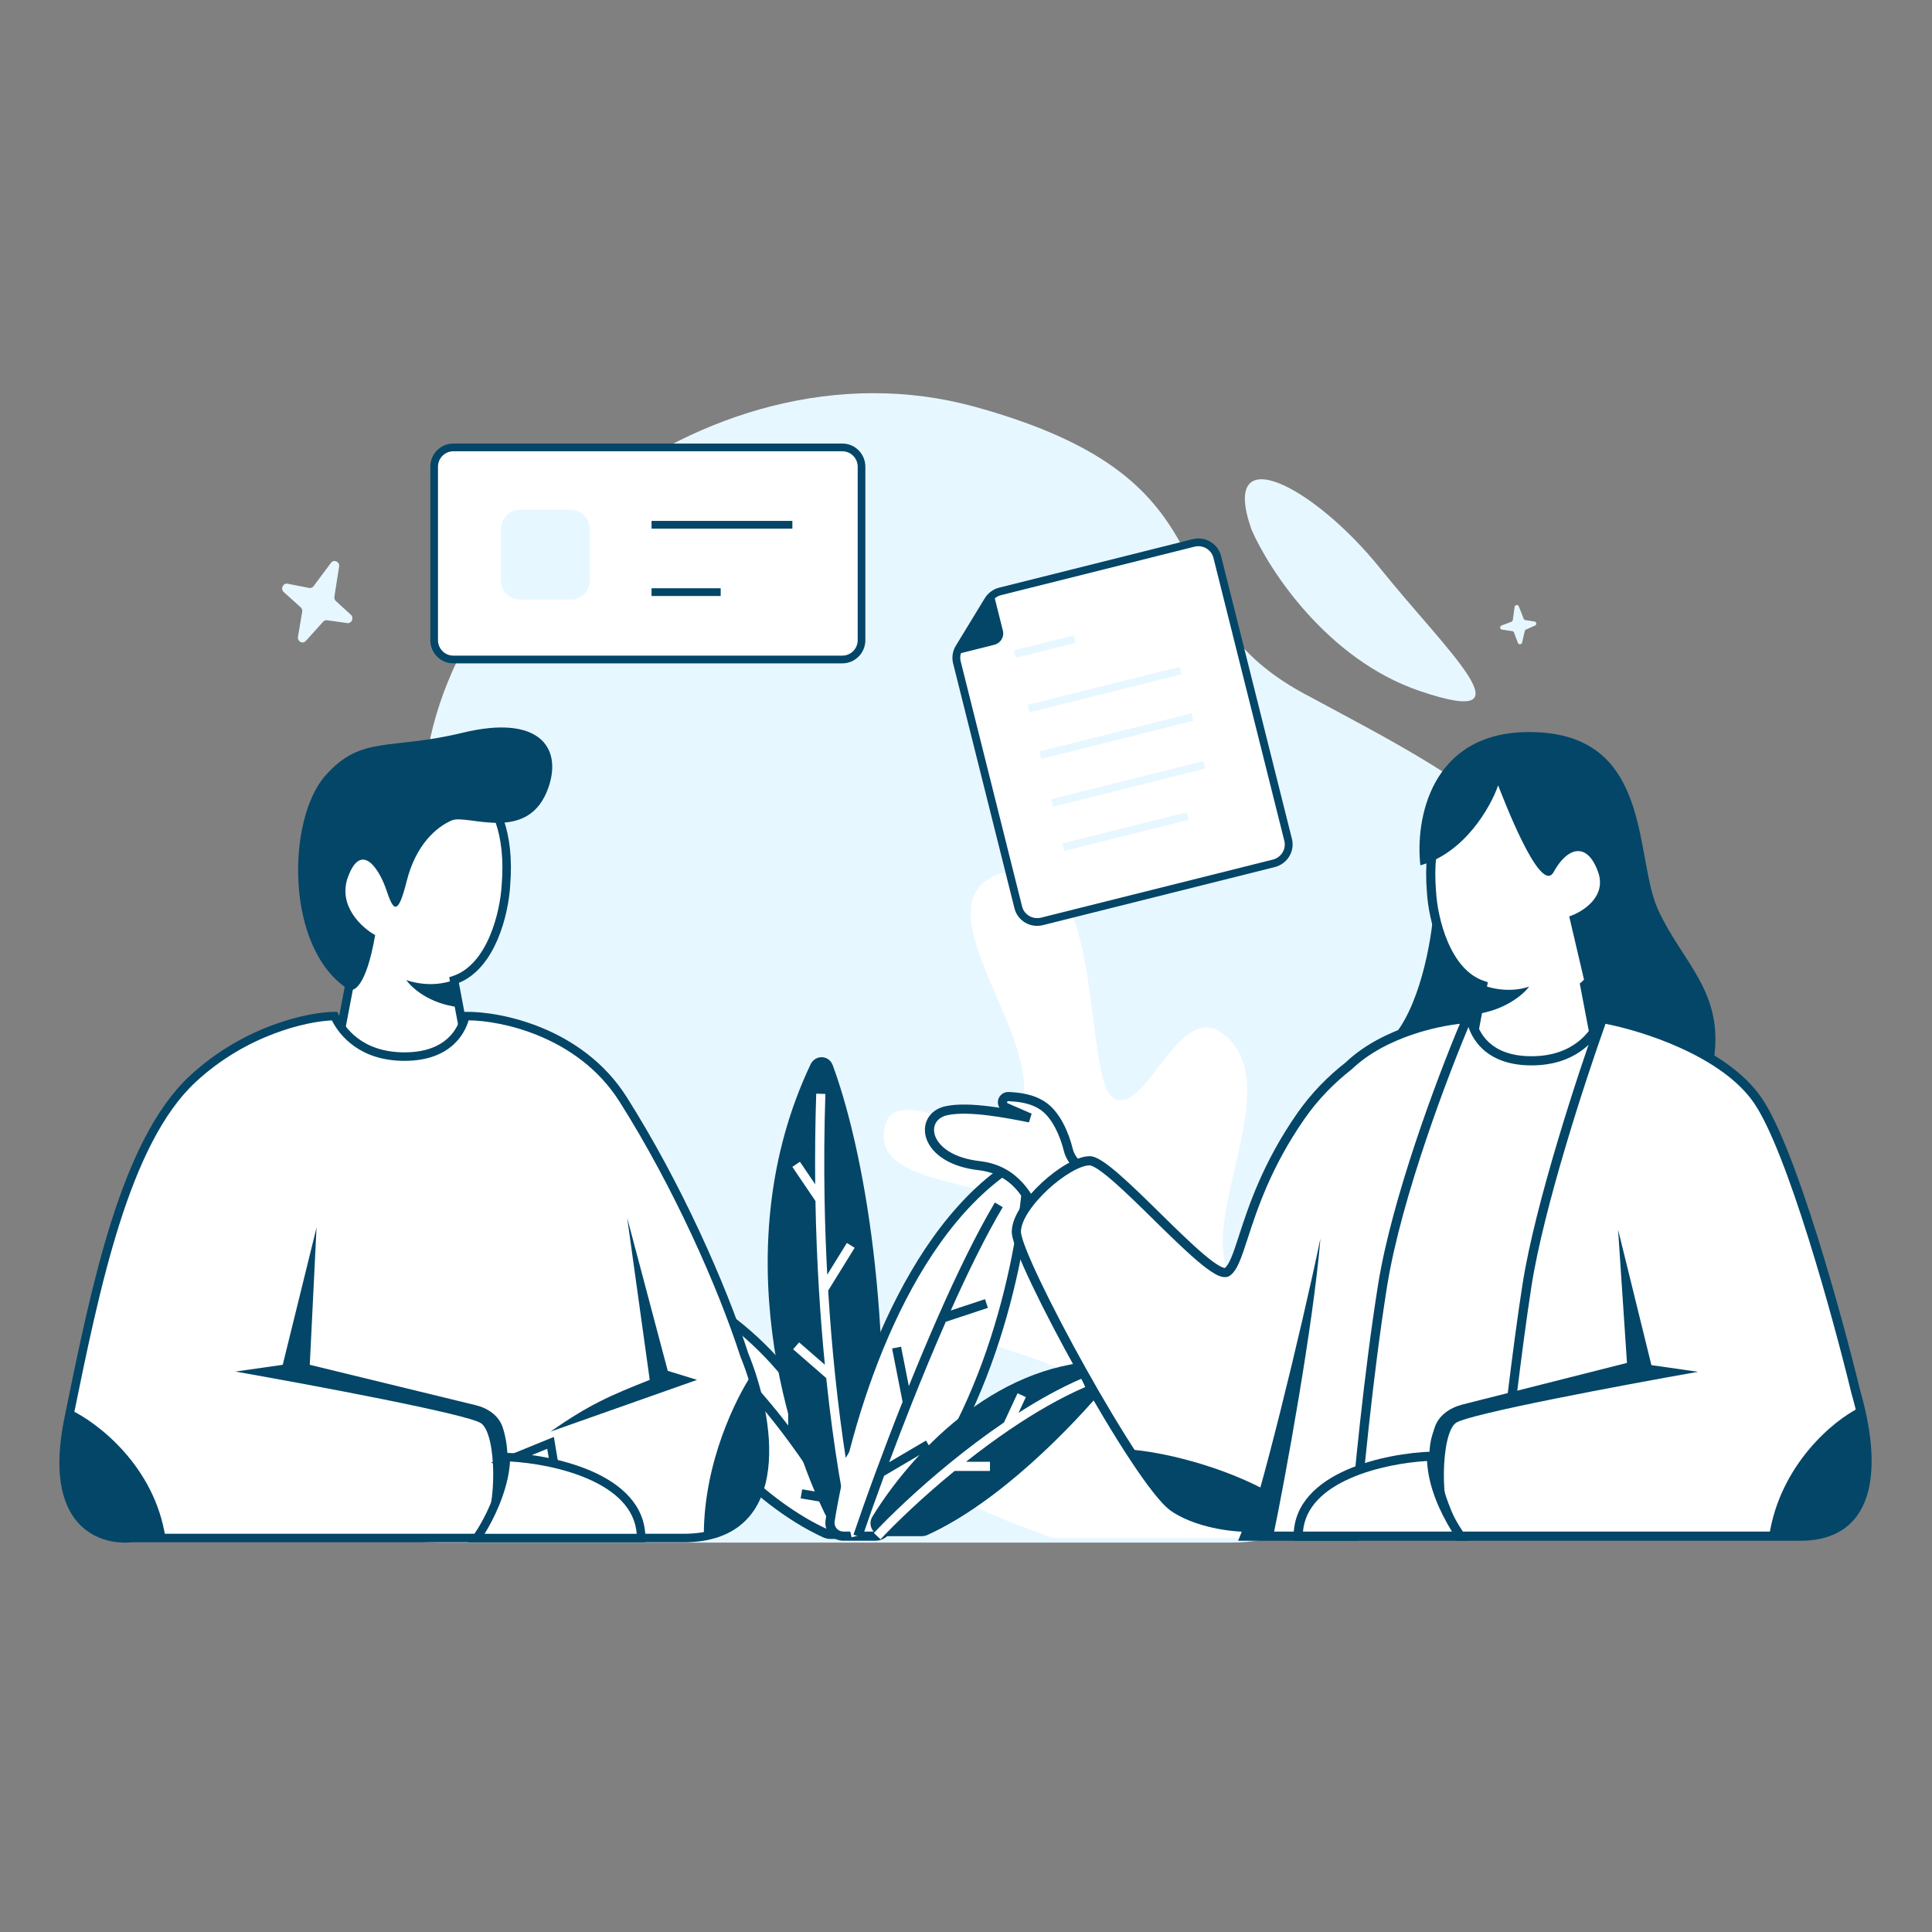 <svg id="SvgjsSvg1353" width="360" height="360" xmlns="http://www.w3.org/2000/svg" version="1.1" xmlns:xlink="http://www.w3.org/1999/xlink" xmlns:svgjs="http://svgjs.com/svgjs"><rect width="100%" height="100%" fill="#808080" stroke="none"/><defs id="SvgjsDefs1354"></defs><g id="SvgjsG1355"><svg xmlns="http://www.w3.org/2000/svg" fill="none" viewBox="0 0 3000 3000" width="360" height="360"><path fill="#e7f7ff" d="M362.43 2012.1C362.43 2133.98 442.56 2251.65 514.052 2328.83C556.728 2374.91 618.669 2395.34 681.398 2395.34H1912.82C2157.84 2395.34 2541 2010.37 2545.33 1764.87C2545.87 1734.07 2544.75 1701.79 2541.39 1667.84C2506.7 1317.08 2270.76 1209.9 2024.41 1076.75C1778.06 943.588 1937.67 748.722 1514.37 631.803C1091.06 514.883 643.474 901.367 657.353 1261.87C671.232 1622.37 362.43 1674.34 362.43 2012.1Z" class="colorE7E8FF svgShape"></path><path fill="#e7f7ff" d="M2204.25 1072.85C2061.2 1024.11 1970.6 885.292 1943.18 821.975C1893.11 678.616 2039.74 753.879 2143.46 882.903C2247.17 1011.93 2383.07 1133.78 2204.25 1072.85Z" class="colorE7E8FF svgShape"></path><path fill="#ffffff" d="M1984.33 2388.23H1635.24C1538.07 2352.39 1408.5 2309.38 1440.89 2226.95C1473.28 2144.52 1635.24 2255.62 1678.42 2176.78C1721.61 2097.93 1372.52 2087.18 1408.5 1986.83C1444.49 1886.48 1664.03 2015.5 1635.24 1918.73C1606.44 1821.97 1361.72 1857.81 1372.52 1757.46C1383.31 1657.11 1566.86 1821.97 1588.45 1707.28C1610.04 1592.6 1412.1 1388.31 1566.86 1352.47C1721.61 1316.63 1678.42 1689.36 1732.41 1707.28C1786.39 1725.2 1836.77 1531.67 1912.35 1617.68C1987.93 1703.7 1858.37 1897.23 1912.35 1986.83C1966.34 2076.43 2041.91 1743.12 2128.29 1897.23C2197.39 2020.52 2061.11 2275.93 1984.33 2388.23Z" class="colorfff svgShape"></path><path fill="#ffffff" d="M2000.19 1304.08L1890.15 864.796C1886.12 848.718 1869.63 838.999 1853.31 843.086L1553.09 918.287C1545.26 920.25 1538.51 925.2 1534.34 932.047L1489.38 1005.81C1485.21 1012.65 1483.95 1020.84 1485.88 1028.56L1581.19 1409.03C1585.21 1425.11 1601.71 1434.83 1618.02 1430.74L1977.93 1340.59C1994.25 1336.5 2004.21 1320.16 2000.19 1304.08Z" class="colorfff svgShape"></path><path fill="#034668" fill-rule="evenodd" d="M1529.13 928.977C1534.13 920.76 1542.23 914.821 1551.63 912.465L1851.85 837.264C1871.44 832.359 1891.23 844.023 1896.06 863.315L2006.09 1302.6C2010.93 1321.89 1998.97 1341.51 1979.39 1346.41L1619.48 1436.56C1599.9 1441.47 1580.11 1429.81 1575.28 1410.51L1479.97 1030.04C1477.65 1020.77 1479.16 1010.95 1484.17 1002.74L1529.13 928.977ZM1554.55 924.109C1548.28 925.68 1542.88 929.639 1539.55 935.117L1494.59 1008.88C1491.25 1014.35 1490.24 1020.9 1491.79 1027.08L1587.09 1407.55C1590.32 1420.41 1603.51 1428.19 1616.57 1424.92L1976.47 1334.77C1989.53 1331.5 1997.5 1318.42 1994.28 1305.56L1884.24 866.276C1881.02 853.414 1867.82 845.638 1854.77 848.908L1554.55 924.109Z" clip-rule="evenodd" class="color032068 svgShape"></path><path fill="#034668" d="M1484.65 1016.05L1542.65 920.904L1557.27 979.298C1559.69 988.945 1553.71 998.753 1543.92 1001.21L1484.65 1016.05Z" class="color032068 svgShape"></path><path fill="#e7f7ff" fill-rule="evenodd" d="M1670.47 998.191L1577.36 1021.51L1574.45 1009.87L1667.56 986.547L1670.47 998.191ZM1834.93 1046.99L1598.58 1106.2L1595.66 1094.55L1832.02 1035.35L1834.93 1046.99ZM1853.05 1119.32L1616.69 1178.53L1613.78 1166.88L1850.14 1107.68L1853.05 1119.32ZM1871.61 1193.42L1635.25 1252.62L1632.34 1240.98L1868.7 1181.78L1871.61 1193.42ZM1845.87 1272.99L1652.49 1321.43L1649.57 1309.78L1842.96 1261.34L1845.87 1272.99Z" clip-rule="evenodd" class="colorE7E8FF svgShape"></path><path fill="#ffffff" d="M674.143 724.777C674.143 708.191 687.456 694.746 703.879 694.746H1308.04C1324.46 694.746 1337.78 708.191 1337.78 724.777V994.022C1337.78 1010.61 1324.46 1024.05 1308.04 1024.05H703.879C687.456 1024.05 674.143 1010.61 674.143 994.022V724.777Z" class="colorfff svgShape"></path><path fill="#034668" fill-rule="evenodd" d="M668.196 724.777C668.196 704.874 684.171 688.739 703.878 688.739H1308.04C1327.75 688.739 1343.73 704.874 1343.73 724.777V994.022C1343.73 1013.92 1327.75 1030.06 1308.04 1030.06H703.878C684.172 1030.06 668.196 1013.92 668.196 994.022V724.777ZM703.878 700.752C690.74 700.752 680.09 711.508 680.09 724.777V994.022C680.09 1007.29 690.74 1018.05 703.878 1018.05H1308.04C1321.18 1018.05 1331.83 1007.29 1331.83 994.022V724.777C1331.83 711.508 1321.18 700.752 1308.04 700.752H703.878Z" clip-rule="evenodd" class="color032068 svgShape"></path><path fill="#e7f7ff" d="M777.714 821.632C777.714 805.046 791.027 791.601 807.449 791.601H886.076C902.498 791.601 915.811 805.046 915.811 821.632V901.041C915.811 917.626 902.498 931.072 886.076 931.072H807.449C791.027 931.072 777.714 917.626 777.714 901.041V821.632Z" class="colorE7E8FF svgShape"></path><path fill="#034668" fill-rule="evenodd" d="M1230.37 820.853H1011.72V808.841H1230.37V820.853ZM1119.06 925.457H1011.72V913.444H1119.06V925.457Z" clip-rule="evenodd" class="color032068 svgShape"></path><path fill="#ffffff" d="M1009.74 2014.89C1040.4 2223.33 1199.12 2343.8 1281.54 2380.86C1284.18 2382.05 1286.98 2382.6 1289.88 2382.6H1313.1C1326.92 2382.6 1337.09 2369.65 1333.36 2356.35C1269.84 2130.28 1122.55 2026.58 1034.28 1994.22C1020.71 1989.24 1007.63 2000.59 1009.74 2014.89Z" class="colorfff svgShape"></path><path fill="#034668" fill-rule="evenodd" d="M1031.83 2000.9C1023.71 1997.92 1015.39 2004.48 1016.77 2013.85C1046.97 2219.13 1203.44 2337.94 1284.46 2374.38C1286.1 2375.12 1287.89 2375.49 1289.88 2375.49H1313.1C1322.39 2375.49 1328.92 2366.86 1326.51 2358.27C1263.66 2134.57 1118.13 2032.54 1031.83 2000.9ZM1002.7 2015.92C999.873 1996.7 1017.71 1980.57 1036.73 1987.54C1126.96 2020.63 1276.02 2125.98 1340.2 2354.43C1345.26 2372.44 1331.44 2389.71 1313.1 2389.71H1289.88C1286.06 2389.71 1282.26 2388.98 1278.62 2387.35C1194.81 2349.66 1033.84 2227.54 1002.7 2015.92Z" clip-rule="evenodd" class="color032068 svgShape"></path><path fill="#034668" fill-rule="evenodd" d="M1137.51 2134.86C1115.53 2112.27 1095.67 2094.16 1078.26 2078.68L1087.7 2068.06C1108.23 2086.3 1132.33 2108.34 1159.32 2137.11C1179.36 2158.48 1200.98 2183.54 1223.91 2213.5V2182.83H1238.13V2232.49C1257.72 2259.23 1278.18 2289.55 1299.36 2324.15C1309.41 2340.57 1319.63 2357.95 1329.99 2376.37L1317.6 2383.35C1307.9 2366.1 1298.34 2349.79 1288.92 2334.34L1243.26 2326.67L1245.61 2312.64L1278.98 2318.25C1260.44 2288.67 1242.51 2262.44 1225.29 2239.04C1198.73 2202.93 1173.85 2173.56 1151.04 2149.08H1104.87V2134.86H1137.51Z" clip-rule="evenodd" class="color032068 svgShape"></path><path fill="#034668" d="M1258.56 1652.94C1125.72 1933.55 1221.05 2241.27 1293.19 2374.59C1296.83 2381.32 1303.89 2385.33 1311.54 2385.33H1344.93C1356.14 2385.33 1365.46 2376.54 1366.14 2365.35C1387.9 2011.42 1333.91 1764.66 1293.1 1654.12C1287.12 1637.92 1265.95 1637.33 1258.56 1652.94Z" class="color032068 svgShape"></path><path fill="#ffffff" d="M1566.25 1812.88C1395.97 1927.89 1313.3 2208.86 1288.97 2361.4C1286.94 2374.12 1296.91 2385.33 1309.79 2385.33H1358.98C1364.5 2385.33 1369.81 2383.21 1373.72 2379.32C1529.12 2224.54 1584.25 1969.08 1595.41 1830.46C1596.71 1814.23 1579.75 1803.76 1566.25 1812.88Z" class="colorfff svgShape"></path><path fill="#034668" fill-rule="evenodd" d="M1588.32 1829.89C1589.18 1819.2 1578.47 1813.21 1570.23 1818.77L1566.25 1812.88L1570.23 1818.77C1486.73 1875.16 1424.18 1972.71 1379.4 2075.89C1334.69 2178.94 1308.08 2286.72 1295.99 2362.52C1294.68 2370.73 1301.09 2378.22 1309.79 2378.22H1358.98C1362.68 2378.22 1366.17 2376.8 1368.7 2374.28C1445.37 2297.93 1497.54 2196.46 1531.93 2096.52C1566.32 1996.62 1582.78 1898.69 1588.32 1829.89ZM1562.27 1806.98C1581.04 1794.31 1604.25 1809.25 1602.5 1831.03C1596.88 1900.85 1580.2 1999.97 1545.38 2101.15C1510.57 2202.28 1457.48 2305.94 1378.74 2384.36C1373.45 2389.62 1366.31 2392.44 1358.98 2392.44H1309.79C1292.73 2392.44 1279.2 2377.51 1281.95 2360.28C1294.19 2283.54 1321.08 2174.56 1366.36 2070.23C1411.57 1966.04 1475.49 1865.6 1562.27 1806.98Z" clip-rule="evenodd" class="color032068 svgShape"></path><path fill="#034668" d="M1709.35 2113.51C1540.46 2119.84 1413.01 2260.14 1354.69 2354.95C1346.32 2368.54 1356.46 2385.33 1372.43 2385.33H1431.5C1434.46 2385.33 1437.37 2384.73 1440.07 2383.51C1550.87 2333.09 1663.56 2217.47 1723.96 2144.63C1734.68 2131.71 1726.12 2112.88 1709.35 2113.51Z" class="color032068 svgShape"></path><path fill="#ffffff" fill-rule="evenodd" d="M1281.64 1698.7C1279.77 1755.43 1279.48 1810.22 1280.4 1862.53C1281.11 1903.03 1282.56 1942.04 1284.55 1979.3L1315.01 1930.07L1327.11 1937.55L1285.97 2004.04C1288.85 2051.06 1292.58 2095.09 1296.8 2135.57C1301.8 2183.61 1307.48 2226.66 1313.21 2263.79L1339.6 2220.2L1351.77 2227.56L1316.68 2285.52C1323.68 2327.92 1330.55 2361.16 1336.17 2383.61L1322.37 2387.06C1316.52 2363.67 1309.41 2329.13 1302.22 2285.23C1295.54 2244.43 1288.79 2195.49 1282.95 2139.84L1231.56 2095.16L1240.89 2084.42L1280.85 2119.17C1277.29 2082.84 1274.13 2043.88 1271.64 2002.65C1269 1959.12 1267.1 1913.06 1266.22 1864.9L1230.34 1811.91L1242.11 1803.94L1265.85 1838.98C1265.38 1793.7 1265.83 1746.67 1267.43 1698.23L1281.64 1698.7Z" clip-rule="evenodd" class="colorfff svgShape"></path><path fill="#034668" fill-rule="evenodd" d="M1476.36 2034.92C1503.2 1974.87 1530.87 1918.57 1557.04 1874.5L1544.81 1867.24C1516.1 1915.6 1485.79 1978.12 1456.85 2043.84C1441.1 2079.61 1425.74 2116.37 1411.23 2152.37L1399.18 2091.15L1385.23 2093.9L1401.52 2176.68C1386.51 2214.56 1372.59 2251.16 1360.34 2284.36C1346.11 2322.92 1334.12 2356.92 1325.27 2383.05L1338.74 2387.61C1347.36 2362.15 1359 2329.14 1372.81 2291.66L1445.07 2249.16L1437.86 2236.9L1380.64 2270.56C1391.3 2242.03 1403.03 2211.44 1415.51 2179.98C1432.14 2138.04 1450.1 2094.58 1468.59 2052.47L1534 2030.86L1529.54 2017.36L1476.36 2034.92Z" clip-rule="evenodd" class="color032068 svgShape"></path><path fill="#ffffff" fill-rule="evenodd" d="M1685.11 2153.78C1646.08 2170.69 1606.43 2193.8 1568.6 2219.43C1544.76 2235.58 1521.69 2252.7 1499.99 2269.86H1537.24V2284.08H1482.31C1432.02 2325.25 1390.82 2365.02 1367.3 2390.19L1356.91 2380.48C1381.19 2354.5 1423.63 2313.59 1475.28 2271.46C1501.21 2250.32 1529.49 2228.84 1558.99 2208.77L1580.05 2163.42L1592.95 2169.41L1581.61 2193.83C1613.56 2173.36 1646.63 2154.96 1679.45 2140.73L1685.11 2153.78Z" clip-rule="evenodd" class="colorfff svgShape"></path><path fill="#e7f7ff" d="M513.885 874.02L486.908 910.198C485.266 912.399 482.589 913.459 479.968 912.944L446.624 906.402C439.451 904.995 435.123 914.435 440.659 919.414L466.865 942.982C468.778 944.703 469.682 947.353 469.242 949.953L462.668 988.814C461.432 996.12 470.022 1000.64 474.886 995.246L501.804 965.382C503.385 963.628 505.676 962.781 507.958 963.106L539.112 967.549C546.129 968.549 550.104 959.391 544.767 954.515L521.599 933.345C519.739 931.645 518.85 929.059 519.249 926.508L526.554 879.827C527.749 872.192 518.433 867.922 513.885 874.02zM2351.88 942.434L2349.06 962.728C2348.88 963.963 2348.03 965.024 2346.84 965.477L2331.7 971.248C2328.44 972.489 2328.81 977.115 2332.21 977.624L2348.3 980.031C2349.47 980.207 2350.44 980.982 2350.85 982.071L2356.99 998.337C2358.15 1001.39 2362.69 1000.98 2363.46 997.742L2367.7 979.841C2367.95 978.79 2368.69 977.905 2369.7 977.464L2383.47 971.444C2386.57 970.087 2386.12 965.655 2382.82 965.136L2368.52 962.882C2367.38 962.701 2366.42 961.946 2366.01 960.886L2358.39 941.493C2357.15 938.321 2352.36 939.013 2351.88 942.434z" class="colorE7E8FF svgShape"></path><path fill="#ffffff" d="M544.029 1521.92L530.028 1595.28L544.029 1672.13C580.198 1676.79 653.937 1686.1 659.537 1686.1C665.138 1686.1 706.208 1651.17 726.043 1633.7L705.041 1521.92C763.846 1502.36 783.214 1415.96 785.547 1375.2C799.548 1207.53 687.54 1186.57 666.538 1186.57C645.536 1186.57 512.526 1186.57 495.025 1326.3C481.024 1438.08 521.86 1503.29 544.029 1521.92Z" class="colorfff svgShape"></path><path fill="#034668" fill-rule="evenodd" d="M582.23 1210.03C545.987 1226.66 510.018 1259.78 501.584 1327.12C487.806 1437.12 528.142 1499.94 548.286 1516.87L551.246 1519.36L536.751 1595.31L549.667 1666.2C567.582 1668.5 592.42 1671.65 614.055 1674.32C625.877 1675.77 636.728 1677.08 644.966 1678.02C649.087 1678.49 652.534 1678.87 655.112 1679.13C656.403 1679.26 657.453 1679.36 658.249 1679.42C658.444 1679.44 658.618 1679.45 658.774 1679.46C659.04 1679.33 659.397 1679.14 659.856 1678.87C661.291 1678.03 663.238 1676.74 665.645 1675.01C670.432 1671.58 676.591 1666.77 683.281 1661.34C695.423 1651.48 709.053 1639.81 718.852 1631.23L697.481 1517.48L702.95 1515.66C729.709 1506.76 748.205 1482.36 760.393 1453.92C772.517 1425.62 777.815 1394.61 778.948 1374.83L778.953 1374.74L778.96 1374.66C785.825 1292.44 761.789 1247.45 734.722 1222.89C707.294 1198 675.738 1193.17 666.538 1193.17C656.174 1193.17 618.91 1193.2 582.23 1210.03ZM658.244 1679.69C658.245 1679.69 658.276 1679.68 658.335 1679.66C658.273 1679.69 658.244 1679.7 658.244 1679.69ZM666.48 1179.97H666.538C678.339 1179.97 713.289 1185.61 743.615 1213.13C774.292 1240.96 799.253 1290.26 792.141 1375.67C790.93 1396.64 785.375 1429.16 772.548 1459.1C760.504 1487.21 741.526 1514.22 712.562 1526.16L733.231 1636.17L730.416 1638.65C720.459 1647.42 705.161 1660.58 691.623 1671.57C684.866 1677.06 678.467 1682.07 673.359 1685.73C670.818 1687.55 668.483 1689.12 666.522 1690.26C665.548 1690.83 664.544 1691.37 663.575 1691.78C662.796 1692.11 661.283 1692.7 659.537 1692.7C657.648 1692.7 651.451 1692.04 643.459 1691.13C635.166 1690.18 624.271 1688.87 612.437 1687.41C588.765 1684.5 561.275 1681 543.182 1678.67L538.389 1678.05L523.304 1595.25L536.837 1524.34C512.408 1501.24 474.801 1434.57 488.465 1325.48C497.533 1253.09 536.819 1216.34 576.707 1198.04C616.088 1179.97 655.758 1179.97 666.48 1179.97Z" clip-rule="evenodd" class="color032068 svgShape"></path><path fill="#ffffff" d="M204.501 2388.24H754.043H1061.4C1229.41 2388.24 1194.41 2197.73 1155.91 2104.22C1120.9 1995.93 1051.57 1839.8 967.56 1707.06C900.355 1600.86 773.878 1576.64 722.541 1577.81C717.874 1598.77 698.039 1640.68 628.034 1640.68C558.028 1640.68 528.859 1598.77 519.525 1577.81C483.356 1577.81 383.015 1597.37 299.008 1675.62C194.073 1773.36 148.56 1996.69 106.581 2202.67L106.493 2203.1C72.89 2367.98 157.83 2392.9 204.501 2388.24Z" class="colorfff svgShape"></path><path fill="#034668" fill-rule="evenodd" d="M727.663 1584.37C724.405 1595.4 717.619 1609.72 704.26 1621.96C688.587 1636.33 664.459 1647.28 628.034 1647.28C558.793 1647.28 527.172 1607.89 515.383 1584.48C477.468 1585.9 383.062 1606.35 303.518 1680.44C252.356 1728.1 215.159 1806.97 185.488 1900.54C155.871 1993.94 134.064 2100.91 113.058 2203.98L112.971 2204.41C96.356 2285.94 109.457 2330.89 130.383 2354.92C151.354 2379 181.769 2383.88 203.843 2381.68L204.171 2381.64H1061.4C1102.1 2381.64 1129.6 2370.14 1147.83 2352.3C1166.17 2334.36 1175.93 2309.22 1179.54 2280.48C1186.77 2222.77 1168.84 2153 1149.79 2106.73L1149.7 2106.49L1149.62 2106.25C1114.78 1998.46 1045.67 1842.84 961.971 1710.58C929.276 1658.92 882.093 1627.07 836.572 1608.27C793.894 1590.64 753.013 1584.61 727.663 1584.37ZM841.628 1596.08C888.981 1615.64 938.64 1649 973.149 1703.53C1057.4 1836.67 1126.93 1993.17 1162.12 2101.96C1181.54 2149.2 1200.28 2221.29 1192.66 2282.12C1188.82 2312.69 1178.24 2341.02 1157.09 2361.72C1135.83 2382.52 1104.7 2394.84 1061.4 2394.84H204.825C180.244 2397.21 145.061 2391.88 120.405 2363.57C95.595 2335.09 83.027 2285.14 100.015 2201.78L100.103 2201.35L100.145 2201.15C121.105 2098.3 143.035 1990.69 172.884 1896.56C202.698 1802.54 240.724 1720.88 294.498 1670.79C379.89 1591.26 481.917 1571.21 519.525 1571.21H523.821L525.566 1575.13C534.179 1594.47 561.385 1634.09 628.034 1634.09C661.614 1634.09 682.406 1624.08 695.318 1612.25C708.355 1600.3 713.961 1585.93 716.088 1576.38L717.212 1571.33L722.391 1571.21C748.982 1570.61 794.347 1576.54 841.628 1596.08Z" clip-rule="evenodd" class="color032068 svgShape"></path><path fill="#034668" d="M1092.9 2383.69C1092.9 2269.11 1144.24 2169.44 1166.41 2135.67C1176.91 2160.12 1195.81 2224.4 1187.41 2285.88C1179.01 2347.36 1134.91 2376.7 1092.9 2383.69Z" class="color032068 svgShape"></path><path fill="#ffffff" d="M868.885 2324.3L854.884 2240.46L777.878 2271.9L868.885 2324.3Z" class="colorfff svgShape"></path><path fill="#034668" fill-rule="evenodd" d="M860.044 2231.23L877.707 2336.99L762.896 2270.89L860.044 2231.23ZM792.861 2272.91L860.064 2311.6L849.725 2249.7L792.861 2272.91Z" clip-rule="evenodd" class="color032068 svgShape"></path><path fill="#034668" d="M439.018 2119.26L491.522 1906.17 481.022 2119.26 738.809 2182.01C757.529 2186.56 774.553 2198.1 780.56 2216.37 800.315 2276.46 777.785 2346.61 750.543 2370.77 771.544 2340.78 771.544 2227.55 747.042 2210.08 727.441 2196.11 484.522 2150.7 365.513 2129.74L439.018 2119.26zM582.531 1452.05C568.53 1533.1 548.695 1541.71 540.528 1535.89 442.52 1473.01 444.885 1272.12 505.525 1204.03 561.529 1141.15 603.533 1165.61 719.042 1137.66 834.551 1109.71 873.054 1158.62 852.052 1221.5 821.82 1312.01 726.042 1263.42 701.54 1273.9 677.038 1284.38 645.536 1312.32 631.535 1368.21 617.534 1424.11 610.533 1413.63 600.032 1382.19 589.531 1350.75 561.529 1305.34 540.528 1361.23 523.726 1405.94 561.529 1440.41 582.531 1452.05z" class="color032068 svgShape"></path><path fill="#ffffff" d="M995.562 2388.25C995.562 2293.23 854.384 2264.82 785.546 2262.49C785.546 2310 756.377 2366.12 740.042 2388.25H995.562Z" class="colorfff svgShape"></path><path fill="#034668" fill-rule="evenodd" d="M778.935 2255.66L785.769 2255.9C820.73 2257.08 874.127 2264.86 919.03 2284.57 963.739 2304.2 1002.17 2336.74 1002.17 2388.25V2394.84H726.96L734.72 2384.33C742.523 2373.76 753.645 2354.69 762.803 2332.38 771.976 2310.04 778.935 2285.04 778.935 2262.49V2255.66zM791.969 2269.38C790.745 2292.32 783.662 2316.38 775.036 2337.39 767.971 2354.59 759.737 2370.08 752.472 2381.65H988.7C985.617 2341.76 954.581 2314.59 913.707 2296.65 873.529 2279.01 825.705 2271.23 791.969 2269.38zM98.969 2263.11C97.563 2330.14 121.375 2388.24 193.332 2388.24H257.005C240.205 2276.47 151.348 2208.93 109.339 2189.13 108.417 2193.65 107.498 2198.16 106.58 2202.67L106.492 2203.1C101.933 2225.47 99.556 2245.39 98.969 2263.11z" clip-rule="evenodd" class="color032068 svgShape"></path><path fill="#034668" d="M630.866 1521.91C664.468 1533.09 692.704 1526.57 704.372 1521.91L711.372 1563.83C666.569 1558.24 640.2 1534.72 630.866 1521.91zM1082.4 2142.65L854.884 2222.99C915.26 2180.62 948.91 2166.43 1008.9 2142.65L973.893 1891.14 1036.9 2128.68 1082.4 2142.65z" class="color032068 svgShape"></path><path fill="#ffffff" d="M2460.81 1529.94L2474.61 1602.38L2460.81 1678.26C2425.17 1682.86 2352.51 1692.06 2346.99 1692.06C2341.47 1692.06 2301 1657.56 2281.45 1640.32L2302.15 1529.94C2244.2 1510.62 2225.11 1425.31 2222.81 1385.07C2209.02 1219.5 2319.39 1198.81 2340.09 1198.81C2360.78 1198.81 2491.86 1198.81 2509.1 1336.78C2522.9 1447.16 2482.66 1511.54 2460.81 1529.94Z" class="colorfff svgShape"></path><path fill="#034668" fill-rule="evenodd" d="M2422.92 1222.52C2458.47 1238.86 2493.77 1271.4 2502.05 1337.66C2515.6 1446.12 2475.9 1507.94 2456.23 1524.5L2453.05 1527.18L2467.38 1602.41L2454.75 1671.87C2437.13 1674.14 2412.88 1677.22 2391.73 1679.83C2380.08 1681.26 2369.39 1682.55 2361.28 1683.48C2357.22 1683.95 2353.82 1684.32 2351.29 1684.58C2350.02 1684.71 2348.99 1684.8 2348.21 1684.87C2348.08 1684.88 2347.97 1684.88 2347.86 1684.89C2347.63 1684.77 2347.34 1684.61 2346.97 1684.4C2345.58 1683.59 2343.68 1682.32 2341.32 1680.62C2336.61 1677.24 2330.55 1672.5 2323.97 1667.14C2312.11 1657.5 2298.82 1646.09 2289.19 1637.65L2310.28 1525.16L2304.39 1523.19C2278.26 1514.48 2260.13 1490.58 2248.15 1462.56C2236.23 1434.69 2231.02 1404.14 2229.91 1384.66L2229.91 1384.57L2229.9 1384.48C2223.15 1303.44 2246.79 1259.21 2273.3 1235.11C2300.2 1210.66 2331.14 1205.92 2340.09 1205.92C2350.29 1205.92 2386.9 1205.95 2422.92 1222.52ZM2348.47 1685.17C2348.47 1685.17 2348.44 1685.16 2348.37 1685.14C2348.44 1685.16 2348.47 1685.18 2348.47 1685.17ZM2340.15 1191.7H2340.09C2328.34 1191.7 2293.75 1197.3 2263.73 1224.59C2233.34 1252.22 2208.7 1301.1 2215.72 1385.57C2216.92 1406.34 2222.4 1438.51 2235.07 1468.15C2246.91 1495.82 2265.56 1522.52 2294.06 1534.49L2273.72 1642.98L2276.75 1645.65C2286.56 1654.31 2301.64 1667.31 2314.99 1678.17C2321.65 1683.59 2327.97 1688.55 2333.02 1692.17C2335.53 1693.98 2337.85 1695.54 2339.8 1696.68C2340.77 1697.25 2341.79 1697.79 2342.77 1698.21C2343.56 1698.54 2345.14 1699.17 2346.99 1699.17C2348.89 1699.17 2355.05 1698.51 2362.9 1697.61C2371.07 1696.68 2381.81 1695.38 2393.47 1693.94C2416.8 1691.06 2443.89 1687.61 2461.72 1685.31L2466.88 1684.65L2481.84 1602.35L2468.55 1532.54C2492.79 1509.37 2529.6 1443.42 2516.16 1335.9C2507.2 1264.19 2468.33 1227.74 2428.86 1209.59C2389.93 1191.7 2350.74 1191.7 2340.15 1191.7Z" clip-rule="evenodd" class="color032068 svgShape"></path><path fill="#ffffff" d="M2378.03 1647.22C2447.02 1647.22 2475.76 1605.83 2484.96 1585.13L2509.11 1592.03L2357.34 2378.47H2333.19H1964.12L2195.22 1633.42L2274.56 1585.13H2284.9C2289.5 1605.83 2309.05 1647.22 2378.03 1647.22Z" class="colorfff svgShape"></path><path fill="#034668" fill-rule="evenodd" d="M2480.97 1576.59L2478.46 1582.24C2470.04 1601.19 2443.41 1640.11 2378.03 1640.11C2345.07 1640.11 2324.73 1630.27 2312.13 1618.7C2299.4 1607 2293.92 1592.94 2291.85 1583.59L2290.61 1578.02H2272.56L2189.23 1628.74L1954.47 2385.58H2363.21L2517.32 1586.98L2480.97 1576.59ZM2279.42 1592.24C2282.71 1603.14 2289.44 1617.16 2302.51 1629.17C2318.08 1643.47 2342.01 1654.33 2378.03 1654.33C2444.99 1654.33 2476.44 1617.01 2488.75 1593.61L2500.89 1597.08L2351.47 2371.36H1973.77L2201.22 1638.1L2276.55 1592.24H2279.42Z" clip-rule="evenodd" class="color032068 svgShape"></path><path fill="#ffffff" d="M2371.14 1995.6C2390.45 1871.42 2457.37 1667.91 2488.41 1581.68C2547.05 1592.03 2677.43 1632.04 2729.86 1709.3C2782.29 1786.57 2852.89 2042.74 2881.63 2161.16C2912.67 2268.09 2912.67 2385.37 2795.4 2385.37H2264.21C2209.02 2278.44 2226.27 2226.7 2243.51 2206C2257.31 2189.45 2318.52 2176.11 2347.4 2171.51C2354.91 2109.72 2363.16 2046.88 2371.14 1995.6Z" class="colorfff svgShape"></path><path fill="#034668" fill-rule="evenodd" d="M2483.75 1573.64L2489.65 1574.68C2519.49 1579.94 2567.31 1592.69 2614.39 1613.92C2661.31 1635.07 2708.43 1665.06 2735.75 1705.31C2749.32 1725.32 2763.8 1756.43 2778.27 1793.25C2792.79 1830.19 2807.49 1873.33 2821.41 1917.67C2849.24 2006.27 2874.1 2099.99 2888.5 2159.33C2904.1 2213.11 2912.27 2270.59 2901.03 2315.1C2895.36 2337.55 2884.65 2357.08 2867.13 2370.95C2849.58 2384.83 2825.92 2392.48 2795.4 2392.48H2259.88L2257.89 2388.63C2202.1 2280.53 2218.16 2225.32 2238.05 2201.45C2242.6 2195.99 2250.29 2191.52 2258.59 2187.79C2267.14 2183.95 2277.34 2180.48 2287.82 2177.44C2306.42 2172.05 2326.47 2167.87 2340.99 2165.37C2348.32 2105.26 2356.34 2044.43 2364.11 1994.5C2383.54 1869.58 2450.68 1665.5 2481.72 1579.27L2483.75 1573.64ZM2493.06 1589.78C2461.23 1678.97 2396.95 1875.9 2378.16 1996.69C2370.2 2047.85 2361.96 2110.61 2354.46 2172.37L2353.81 2177.69L2348.52 2178.53C2334.29 2180.8 2312.07 2185.22 2291.78 2191.1C2281.63 2194.04 2272.13 2197.3 2264.42 2200.76C2256.46 2204.33 2251.33 2207.73 2248.97 2210.55C2234.55 2227.86 2216.39 2275.17 2268.56 2378.25H2795.4C2823.52 2378.25 2843.83 2371.24 2858.3 2359.79C2872.79 2348.33 2882.13 2331.86 2887.24 2311.62C2897.55 2270.81 2890.22 2216.25 2874.8 2163.14L2874.76 2162.99L2874.72 2162.84C2860.38 2103.74 2835.58 2010.25 2807.84 1921.93C2793.97 1877.76 2779.39 1834.97 2765.03 1798.45C2750.63 1761.8 2736.62 1731.92 2723.98 1713.3C2698.86 1676.28 2654.58 1647.64 2608.54 1626.88C2565.66 1607.55 2522.09 1595.43 2493.06 1589.78Z" clip-rule="evenodd" class="color032068 svgShape"></path><path fill="#034668" d="M2564.29 2119.77L2512.55 1909.36 2526.35 2116.32 2271.06 2180.91C2251.19 2185.94 2232.98 2198.3 2227.36 2218.01 2210.57 2276.81 2236.7 2344.57 2257.31 2368.12 2236.18 2343.97 2236.61 2226.7 2260.75 2209.45 2280.07 2195.65 2519.45 2150.81 2636.73 2130.12L2564.29 2119.77zM2436.67 1423.01L2474.62 1585.13C2549.12 1585.13 2630.98 1626.52 2660.88 1647.22 2678.12 1540.29 2612.59 1495.45 2574.65 1412.67 2536.7 1329.88 2567.75 1136.72 2374.59 1136.72 2220.06 1136.72 2197.52 1274.69 2205.57 1343.68 2274.56 1324.36 2314.8 1252.85 2326.3 1219.5 2333.2 1236.75 2391.83 1391.97 2412.53 1354.03 2433.22 1316.09 2464.27 1305.74 2481.51 1354.03 2495.31 1392.66 2457.37 1416.11 2436.67 1423.01zM2157.28 1616.17C2204.19 1569.26 2222.82 1460.96 2226.27 1412.67 2237.3 1492.69 2281.46 1524.19 2302.15 1529.94L2291.8 1585.13C2231.1 1582.37 2176.83 1604.68 2157.28 1616.17zM2747.11 2385.37C2763.66 2274.99 2847.14 2204.85 2888.53 2185.31 2910.89 2275.5 2905.78 2385.37 2809.2 2385.37H2747.11z" class="color032068 svgShape"></path><path fill="#034668" d="M2374.42 1532.02C2341.31 1543.06 2310.14 1533.06 2298.64 1528.46L2291.53 1574.68C2335.68 1569.16 2365.22 1544.66 2374.42 1532.02Z" class="color032068 svgShape"></path><path fill="#ffffff" d="M1659 1786.11C1664.05 1806.71 1687.42 1821.19 1691.63 1828.7L1614.87 1895.57C1602.26 1870.88 1584.43 1817.86 1521.38 1810.13C1433.12 1800.47 1425.44 1734.35 1469.57 1724.69C1504.87 1716.97 1566.53 1729.4 1599.1 1735.84L1561.88 1719.66C1556.73 1717.42 1554.99 1710.97 1558.32 1706.44C1560.15 1703.94 1563.17 1702.58 1566.27 1702.77C1578.95 1703.53 1602.22 1704.65 1621.18 1718.5C1639.81 1732.12 1652.7 1760.35 1659 1786.11Z" class="colorfff svgShape"></path><path fill="#034668" fill-rule="evenodd" d="M1564.05 1710.65C1564.4 1710.17 1565.06 1709.82 1565.85 1709.87L1566.22 1709.89C1579.18 1710.66 1600.1 1711.91 1616.98 1724.24C1633.54 1736.35 1645.91 1762.52 1652.1 1787.8C1655.1 1800.05 1663.36 1809.97 1670.55 1817.29C1673.16 1819.95 1675.82 1822.45 1678.11 1824.61C1678.99 1825.43 1679.81 1826.2 1680.55 1826.92C1680.94 1827.29 1681.3 1827.64 1681.64 1827.97L1617.22 1884.09C1617.16 1883.95 1617.09 1883.81 1617.03 1883.68C1604.5 1857.09 1582.53 1810.46 1522.25 1803.07L1522.16 1803.06C1479.48 1798.39 1458.55 1780.37 1452.44 1764.81C1449.39 1757.04 1449.89 1749.76 1452.91 1744.1C1455.91 1738.47 1461.81 1733.67 1471.09 1731.64C1487.48 1728.05 1510.69 1729.08 1534.49 1732.01C1557.37 1734.83 1579.96 1739.3 1596.2 1742.51C1596.71 1742.61 1597.22 1742.71 1597.72 1742.81L1601.94 1729.32L1564.72 1713.13C1563.75 1712.71 1563.42 1711.5 1564.05 1710.65ZM1566.69 1695.67C1561.28 1695.35 1555.91 1697.71 1552.59 1702.23C1548.55 1707.73 1548.63 1714.79 1551.93 1720.07C1546.77 1719.28 1541.51 1718.55 1536.23 1717.9C1512.24 1714.94 1486.96 1713.61 1468.05 1717.75C1455.26 1720.55 1445.57 1727.63 1440.36 1737.41C1435.16 1747.17 1434.82 1758.84 1439.21 1770.01C1447.97 1792.34 1475 1812.2 1520.56 1817.19C1572.53 1823.58 1591.13 1862.55 1603.94 1889.37C1605.54 1892.73 1607.06 1895.91 1608.54 1898.8L1612.68 1906.91L1700.65 1830.27L1697.83 1825.23C1696.16 1822.25 1693.06 1819.2 1690.38 1816.64C1689.48 1815.78 1688.57 1814.92 1687.64 1814.05C1685.42 1811.96 1683.1 1809.78 1680.71 1807.33C1673.9 1800.4 1667.96 1792.77 1665.91 1784.42C1659.49 1758.19 1646.08 1727.9 1625.37 1712.76C1605.08 1697.93 1580.54 1696.48 1567.76 1695.73C1567.4 1695.71 1567.04 1695.69 1566.69 1695.67Z" clip-rule="evenodd" class="color032068 svgShape"></path><path fill="#ffffff" fill-rule="evenodd" d="M2278.01 1581.68C2243.52 1662.16 2169.01 1857.62 2146.94 1995.6C2124.86 2133.57 2107.85 2310.63 2102.1 2385.37H1933.08L1938.6 2371.56C1895.71 2371.22 1849.87 2359.21 1822.7 2340.52C1767.51 2302.58 1578.16 1954.2 1578.16 1912.81C1578.16 1871.42 1657.49 1802.44 1691.98 1802.44C1708.41 1802.44 1752.23 1845.47 1796.22 1888.68C1844.6 1936.2 1893.2 1983.93 1905.84 1974.9C1915.23 1968.19 1921.49 1948.98 1930.7 1920.69C1945.18 1876.22 1966.96 1809.35 2019.67 1733.45C2041.53 1701.97 2067.4 1676.01 2094.11 1655.19C2149.89 1601.78 2239.15 1583.9 2278.01 1581.68Z" clip-rule="evenodd" class="colorfff svgShape"></path><path fill="#034668" fill-rule="evenodd" d="M2289.07 1573.93L2284.55 1584.48C2250.09 1664.88 2175.89 1859.66 2153.96 1996.72C2131.93 2134.42 2114.93 2311.27 2109.19 2385.91L2108.68 2392.48H1922.58L1928.22 2378.38C1887.43 2376.37 1845.11 2364.56 1818.67 2346.38C1810.81 2340.98 1801.25 2330.63 1790.77 2317.36C1780.13 2303.9 1768.09 2286.84 1755.27 2267.43C1729.63 2228.59 1700.7 2180.03 1673.53 2131.43C1646.35 2082.83 1620.88 2034.07 1602.19 1994.83C1592.84 1975.21 1585.15 1957.89 1579.78 1944.1C1577.09 1937.21 1574.95 1931.11 1573.47 1926C1572.03 1921.05 1571.05 1916.46 1571.05 1912.81C1571.05 1900.43 1576.87 1886.95 1585.13 1874.23C1593.5 1861.34 1604.91 1848.4 1617.3 1836.89C1629.69 1825.38 1643.27 1815.13 1656.08 1807.71C1668.64 1800.44 1681.42 1795.32 1691.98 1795.32C1695.46 1795.32 1698.98 1796.42 1702.25 1797.86C1705.6 1799.34 1709.2 1801.42 1712.94 1803.91C1720.44 1808.87 1729.1 1815.84 1738.44 1824C1757.11 1840.3 1779.18 1861.97 1801.09 1883.49L1801.21 1883.61C1825.46 1907.44 1849.5 1931.04 1869.03 1947.57C1878.83 1955.87 1887.17 1962.11 1893.64 1965.71C1896.9 1967.52 1899.29 1968.44 1900.9 1968.77C1901.46 1968.88 1901.81 1968.9 1902 1968.9C1904.87 1966.69 1908.06 1961.9 1911.79 1953.11C1915.53 1944.28 1919.3 1932.74 1923.94 1918.49L1923.96 1918.42C1938.48 1873.83 1960.52 1806.15 2013.83 1729.39C2036.06 1697.37 2062.34 1670.97 2089.45 1649.8C2118.33 1622.26 2155.53 1604.08 2190.15 1592.49C2224.89 1580.87 2257.55 1575.73 2277.61 1574.58L2289.07 1573.93ZM1943.58 2378.25H2095.52C2101.73 2300.03 2118.42 2128.82 2139.92 1994.47C2161.19 1861.49 2230.68 1676.03 2266.86 1589.77C2248.01 1591.87 2222.05 1596.82 2194.66 1605.98C2161.09 1617.21 2125.89 1634.6 2099.03 1660.33L2098.76 1660.58L2098.48 1660.8C2072.27 1681.23 2046.92 1706.68 2025.51 1737.51C1973.42 1812.51 1951.9 1878.55 1937.46 1922.89L1937.37 1923.17C1932.84 1937.09 1928.89 1949.2 1924.88 1958.66C1920.95 1967.93 1916.41 1976.09 1909.97 1980.69C1906.15 1983.42 1901.71 1983.44 1898.07 1982.71C1894.41 1981.97 1890.56 1980.27 1886.72 1978.13C1879.01 1973.84 1869.81 1966.87 1859.84 1958.42C1839.86 1941.51 1815.47 1917.56 1791.4 1893.92L1791.24 1893.76C1769.19 1872.1 1747.41 1850.71 1729.09 1834.71C1719.92 1826.71 1711.81 1820.22 1705.09 1815.76C1701.73 1813.54 1698.86 1811.92 1696.5 1810.87C1694.05 1809.79 1692.62 1809.55 1691.98 1809.55C1685.3 1809.55 1675.23 1813.06 1663.21 1820.01C1651.45 1826.82 1638.72 1836.4 1626.97 1847.31C1615.22 1858.23 1604.64 1870.29 1597.06 1881.98C1589.36 1893.84 1585.27 1904.5 1585.27 1912.81C1585.27 1914.34 1585.76 1917.32 1587.13 1922.04C1588.45 1926.6 1590.43 1932.26 1593.03 1938.94C1598.22 1952.27 1605.76 1969.25 1615.03 1988.71C1633.56 2027.61 1658.88 2076.08 1685.94 2124.49C1713 2172.9 1741.75 2221.14 1767.14 2259.59C1779.84 2278.82 1791.64 2295.52 1801.93 2308.54C1812.36 2321.74 1820.79 2330.58 1826.73 2334.66C1852.39 2352.31 1896.71 2364.12 1938.66 2364.45L1949.07 2364.53L1943.58 2378.25Z" clip-rule="evenodd" class="color032068 svgShape"></path><path fill="#034668" d="M2050.35 1923.16C2039.36 2057.23 1995.38 2297.16 1977.05 2385.37H1933.07C1953.6 2340.2 2021.03 2064.29 2050.35 1923.16Z" class="color032068 svgShape"></path><path fill="#034668" d="M1753.71 2250.84C1777.86 2292.23 1805.45 2347.42 1864.09 2361.22C1889.8 2369.79 1916 2372.4 1939.98 2371.71L1977.92 2320.95C1897.06 2274.57 1799.28 2253.69 1753.71 2250.84Z" class="color032068 svgShape"></path><path fill="#ffffff" d="M2015.86 2385.36C2015.86 2291.54 2154.98 2263.49 2222.82 2261.19C2222.82 2308.1 2246.96 2354.32 2267.66 2385.36H2015.86Z" class="colorfff svgShape"></path><path fill="#034668" fill-rule="evenodd" d="M2229.93 2253.83L2222.58 2254.08C2188.08 2255.25 2135.38 2262.95 2091.04 2282.45C2046.91 2301.86 2008.75 2334.15 2008.75 2385.37V2392.48H2280.95L2273.57 2381.42C2253.09 2350.69 2229.93 2305.93 2229.93 2261.19V2253.83ZM2215.9 2268.63C2217.96 2309.61 2236.64 2349.08 2254.65 2378.25H2023.27C2026.57 2339.54 2056.78 2313.06 2096.76 2295.47C2136.02 2278.2 2182.74 2270.52 2215.9 2268.63Z" clip-rule="evenodd" class="color032068 svgShape"></path></svg></g></svg>